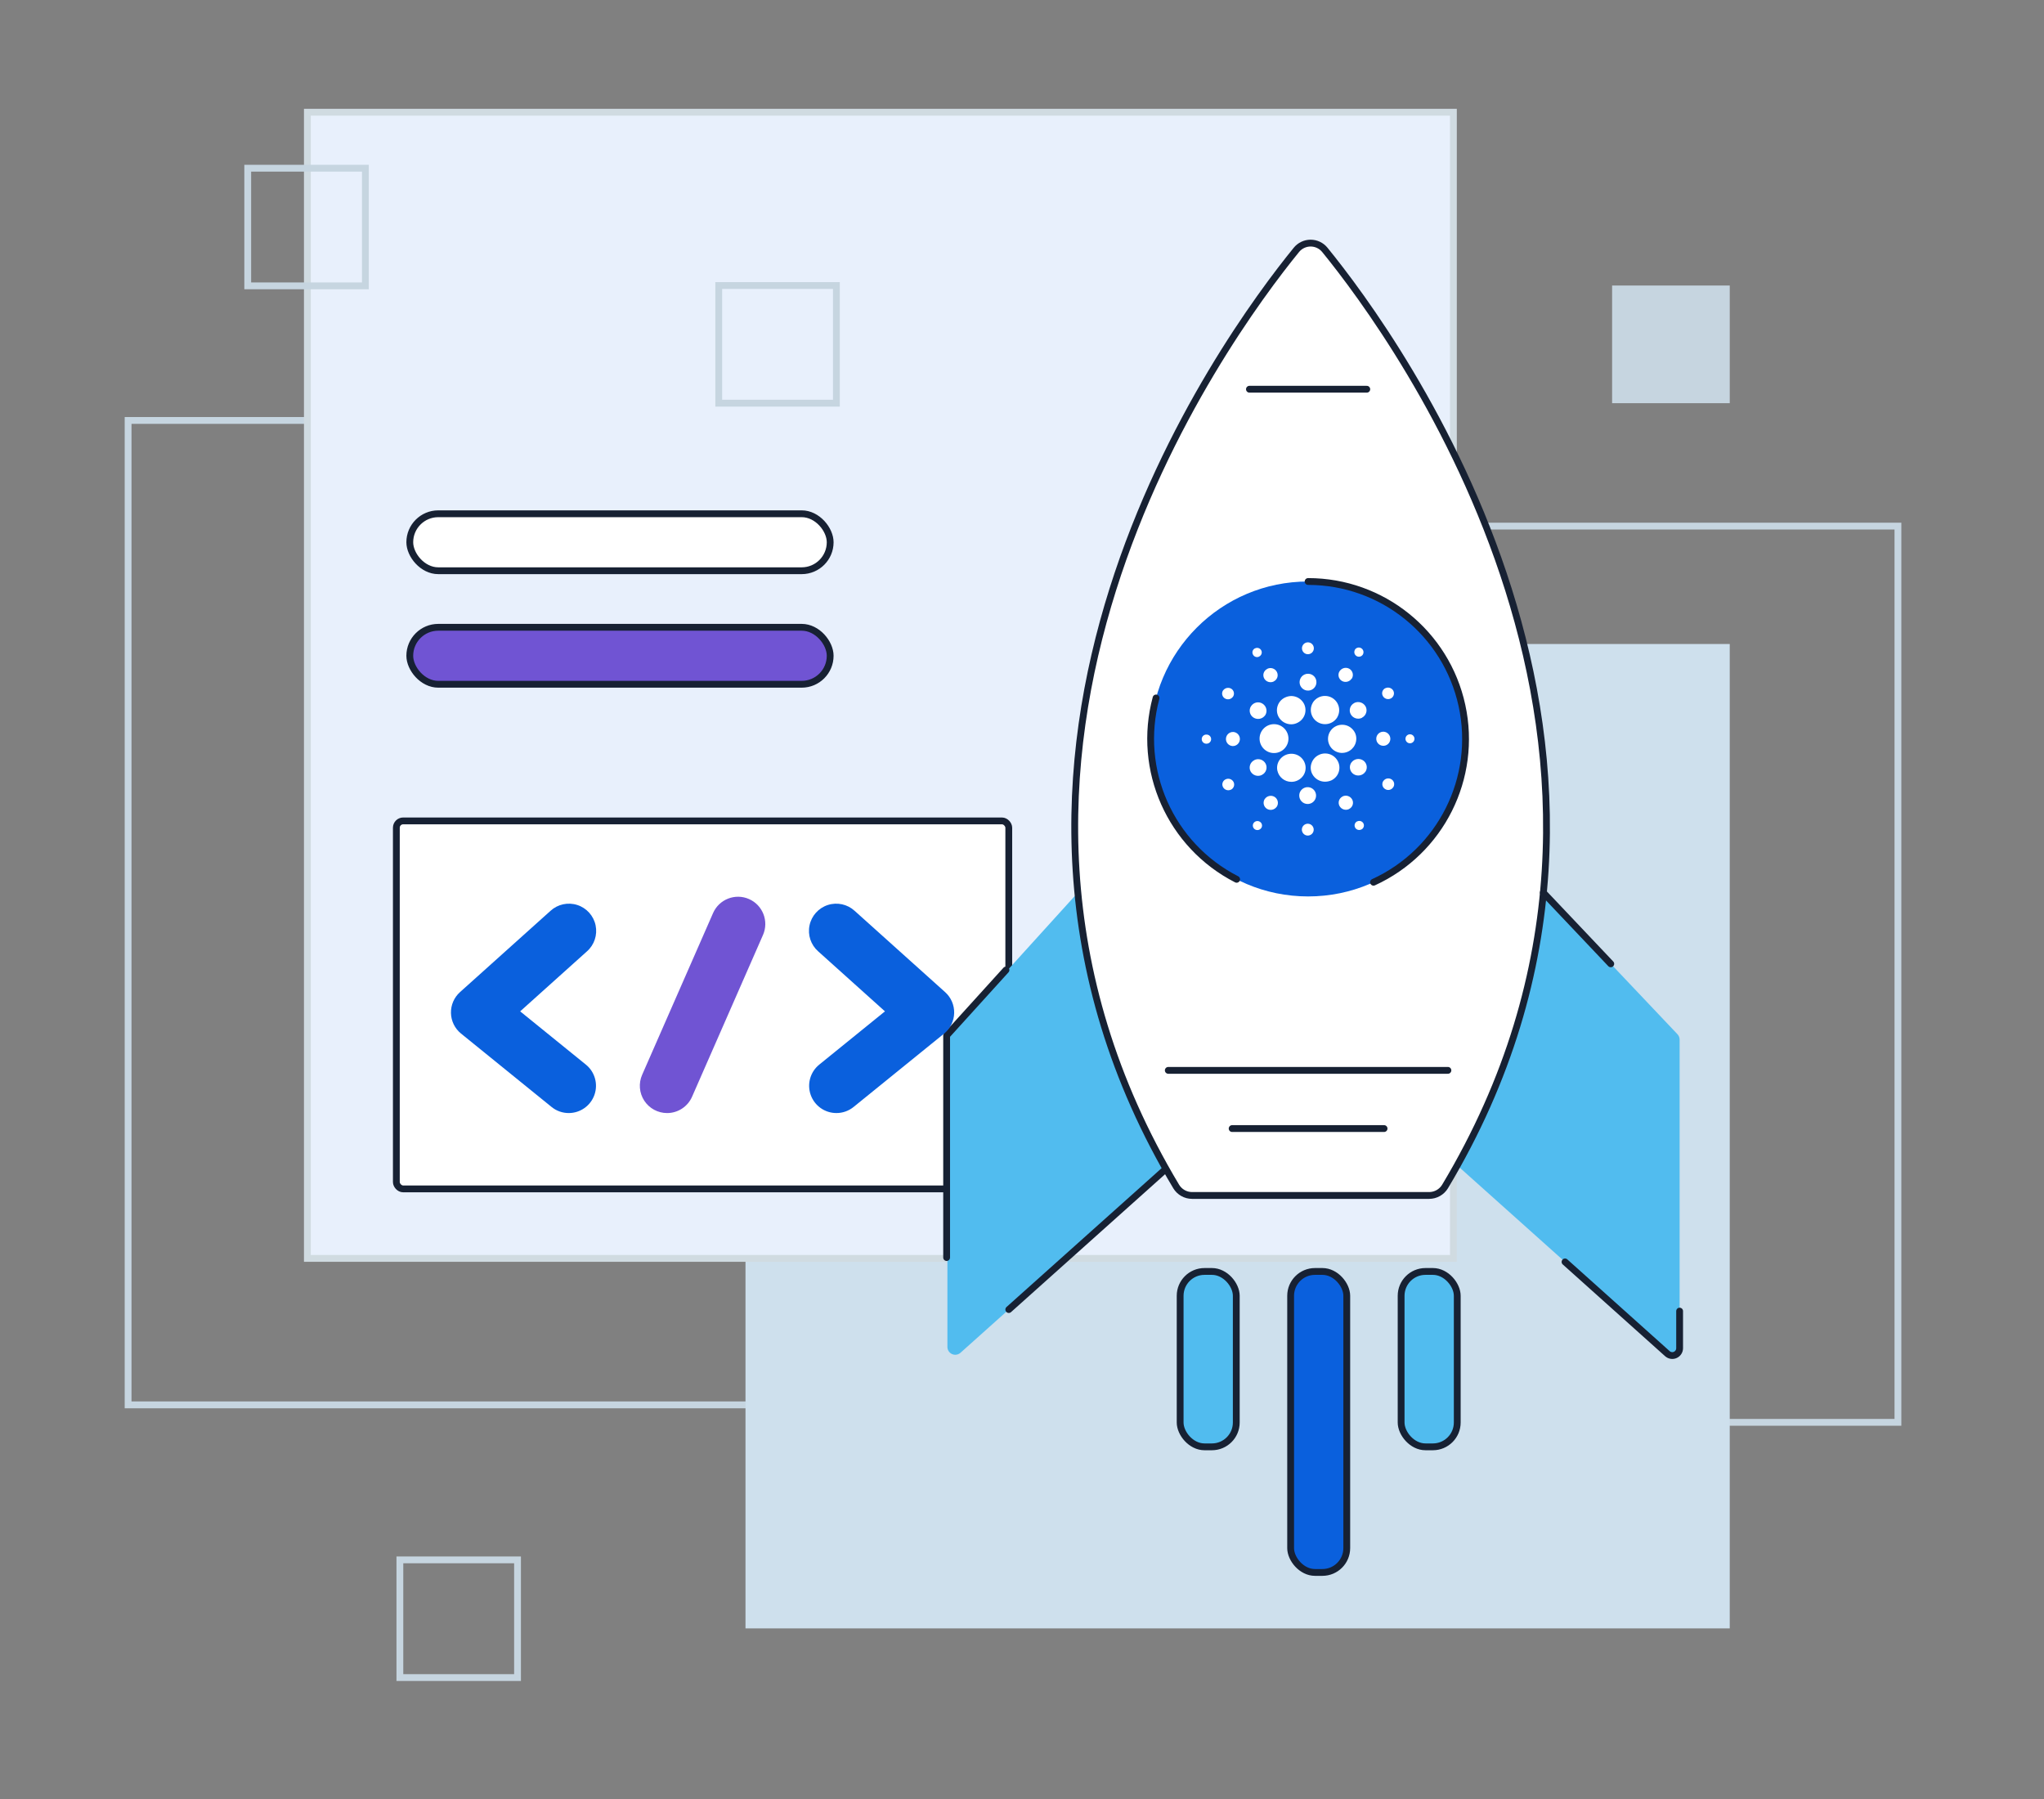 <?xml version="1.0" encoding="UTF-8"?>
<svg width="150px" height="132px" viewBox="0 0 150 132" version="1.1" xmlns="http://www.w3.org/2000/svg" xmlns:xlink="http://www.w3.org/1999/xlink">
    <rect x="0" y="0" width="150" height="132" fill="#808080" stroke="none"/>
    <title>plan_developer</title>
    <g id="Page-1" stroke="none" stroke-width="1" fill="none" fill-rule="evenodd">
        <g id="plan_developer">
            <rect id="bg-area-copy-2" x="0" y="0" width="150" height="132"></rect>
            <rect id="Rectangle" stroke="#C6D5E0" stroke-width="0.5" transform="translate(106.401, 71.484) rotate(-180) translate(-106.401, -71.484) " x="73.521" y="38.604" width="65.76" height="65.76"></rect>
            <rect id="Rectangle" stroke="#C6D5E0" stroke-width="0.5" transform="translate(45.517, 66.965) rotate(-180) translate(-45.517, -66.965) " x="9.403" y="30.85" width="72.23" height="72.229"></rect>
            <rect id="Rectangle" fill="#CEE0ED" fill-rule="nonzero" transform="translate(90.824, 83.368) rotate(-180) translate(-90.824, -83.368) " x="54.71" y="47.254" width="72.23" height="72.229"></rect>
            <rect id="Rectangle" stroke="#D0DBE1" stroke-width="0.5" fill="#E8F0FC" fill-rule="nonzero" transform="translate(64.609, 50.284) rotate(-180) translate(-64.609, -50.284) " x="22.559" y="8.233" width="84.102" height="84.102"></rect>
            <rect id="Rectangle" stroke="#C6D5E0" stroke-width="0.5" transform="translate(57.062, 25.267) rotate(-180) translate(-57.062, -25.267) " x="52.745" y="20.95" width="8.634" height="8.634"></rect>
            <rect id="Rectangle" stroke="#C6D5E0" stroke-width="0.5" transform="translate(22.498, 16.657) rotate(-180) translate(-22.498, -16.657) " x="18.182" y="12.34" width="8.634" height="8.634"></rect>
            <rect id="Rectangle" stroke="#C6D5E0" stroke-width="0.5" transform="translate(33.662, 118.772) rotate(-180) translate(-33.662, -118.772) " x="29.345" y="114.455" width="8.634" height="8.634"></rect>
            <rect id="Rectangle" fill="#C6D5E0" fill-rule="nonzero" transform="translate(122.622, 25.267) rotate(-180) translate(-122.622, -25.267) " x="118.305" y="20.95" width="8.634" height="8.634"></rect>
            <rect id="Rectangle" stroke="#172133" stroke-width="0.5" fill="#FFFFFF" fill-rule="nonzero" x="29.086" y="60.233" width="44.944" height="27.001" rx="0.5"></rect>
            <path d="M79.098,65.496 L69.675,75.889 C69.579,75.995 69.526,76.133 69.526,76.276 L69.526,98.828 C69.526,99.055 69.659,99.261 69.867,99.354 C70.074,99.447 70.316,99.409 70.486,99.258 L85.492,85.83 C85.492,85.83 79.567,75.218 79.098,65.496 Z" id="Path" fill="#51BCEF" fill-rule="nonzero"></path>
            <path d="M113.258,65.496 L123.102,75.886 C123.204,75.994 123.26,76.135 123.26,76.283 L123.26,98.828 C123.26,99.055 123.127,99.261 122.919,99.354 C122.712,99.446 122.47,99.409 122.3,99.257 L106.941,85.514 C106.941,85.514 112.844,75.752 113.258,65.496 Z" id="Path" fill="#51BCEF" fill-rule="nonzero"></path>
            <rect id="Rectangle" stroke="#172133" stroke-width="0.5" fill="#51BCEF" fill-rule="nonzero" x="86.606" y="93.291" width="4.119" height="12.869" rx="1.787"></rect>
            <rect id="Rectangle" stroke="#172133" stroke-width="0.5" fill="#51BCEF" fill-rule="nonzero" x="102.822" y="93.291" width="4.119" height="12.869" rx="1.787"></rect>
            <rect id="Rectangle" stroke="#172133" stroke-width="0.5" fill="#0A60DD" fill-rule="nonzero" x="94.714" y="93.291" width="4.119" height="22.085" rx="1.787"></rect>
            <rect id="Rectangle" stroke="#172133" stroke-width="0.5" fill="#7054D3" fill-rule="nonzero" x="30.072" y="46.027" width="30.851" height="4.18" rx="2.09"></rect>
            <rect id="Rectangle" stroke="#172133" stroke-width="0.5" fill="#FFFFFF" fill-rule="nonzero" x="30.072" y="37.697" width="30.851" height="4.18" rx="2.09"></rect>
            <path d="M95.135,18.336 C89.886,24.781 67.391,55.458 86.314,87.056 C86.561,87.466 87.004,87.716 87.483,87.716 L104.878,87.716 C105.356,87.716 105.799,87.466 106.047,87.056 C124.971,55.458 102.475,24.781 97.226,18.336 C96.971,18.021 96.586,17.837 96.181,17.837 C95.775,17.837 95.39,18.021 95.135,18.336 L95.135,18.336 Z" id="Path" stroke="#172133" stroke-width="0.5" fill="#FFFFFF" fill-rule="nonzero"></path>
            <line x1="85.735" y1="78.537" x2="106.256" y2="78.537" id="Path" stroke="#172133" stroke-width="0.5" stroke-linecap="round" stroke-linejoin="round"></line>
            <line x1="90.421" y1="82.807" x2="101.571" y2="82.807" id="Path" stroke="#172133" stroke-width="0.5" stroke-linecap="round" stroke-linejoin="round"></line>
            <line x1="91.69" y1="28.559" x2="100.302" y2="28.559" id="Path" stroke="#172133" stroke-width="0.5" stroke-linecap="round" stroke-linejoin="round"></line>
            <circle id="Oval" fill="#0A60DD" fill-rule="nonzero" cx="95.996" cy="54.221" r="11.554"></circle>
            <path d="M95.996,42.667 C101.431,42.667 106.131,46.456 107.286,51.766 C108.441,57.077 105.739,62.475 100.796,64.734" id="Path" stroke="#172133" stroke-width="0.5" stroke-linecap="round" stroke-linejoin="round"></path>
            <path d="M90.751,64.519 C85.887,62.035 83.422,56.488 84.837,51.213" id="Path" stroke="#172133" stroke-width="0.5" stroke-linecap="round" stroke-linejoin="round"></path>
            <g id="ae0978ec-782b-424a-946e-7ea03993d910" transform="translate(88, 47)" fill="#FFFFFF" fill-rule="nonzero">
                <g id="a561f794-d053-4748-8eb7-03edb57b4f32">
                    <path d="M6.756,6.145 C6.364,6.145 6.004,5.928 5.821,5.582 C5.563,5.075 5.763,4.455 6.268,4.196 C6.278,4.196 6.278,4.186 6.288,4.186 C6.434,4.114 6.593,4.074 6.756,4.069 C7.148,4.069 7.508,4.286 7.691,4.633 C7.949,5.14 7.749,5.759 7.243,6.019 C7.233,6.019 7.233,6.029 7.223,6.029 C7.079,6.105 6.919,6.145 6.756,6.145 M5.522,8.254 L5.466,8.254 C4.886,8.239 4.426,7.76 4.434,7.18 C4.442,6.601 4.914,6.135 5.494,6.135 C6.074,6.135 6.546,6.601 6.554,7.18 C6.562,7.76 6.102,8.239 5.522,8.254 M6.762,10.366 C6.271,10.365 5.847,10.024 5.741,9.544 C5.684,9.276 5.739,8.997 5.893,8.771 C6.216,8.294 6.862,8.163 7.346,8.476 C7.577,8.628 7.738,8.865 7.793,9.136 C7.849,9.404 7.794,9.683 7.641,9.909 C7.442,10.198 7.113,10.37 6.762,10.367 M9.236,10.357 C8.844,10.357 8.484,10.14 8.301,9.793 C8.173,9.548 8.153,9.261 8.245,9 C8.334,8.739 8.522,8.523 8.768,8.4 C8.916,8.322 9.08,8.283 9.246,8.284 C9.641,8.284 10.002,8.505 10.181,8.858 C10.439,9.364 10.239,9.984 9.733,10.244 C9.723,10.244 9.723,10.254 9.713,10.254 C9.563,10.321 9.4,10.356 9.236,10.356 M10.479,8.244 L10.423,8.244 C10.052,8.22 9.723,7.999 9.561,7.664 C9.398,7.33 9.427,6.935 9.637,6.628 C9.847,6.322 10.205,6.151 10.575,6.182 C10.839,6.2 11.085,6.32 11.262,6.517 C11.453,6.716 11.55,6.987 11.53,7.263 C11.496,7.817 11.035,8.248 10.479,8.244 M9.236,6.135 C8.859,6.135 8.512,5.932 8.327,5.603 C8.143,5.274 8.151,4.872 8.347,4.55 C8.347,4.54 8.357,4.54 8.357,4.53 C8.553,4.237 8.883,4.061 9.236,4.063 C9.613,4.063 9.96,4.266 10.144,4.595 C10.329,4.924 10.321,5.326 10.125,5.648 C10.125,5.658 10.115,5.658 10.115,5.668 C9.919,5.961 9.589,6.137 9.236,6.135 M5.705,2.305 C5.767,2.425 5.78,2.565 5.739,2.694 C5.697,2.823 5.606,2.93 5.486,2.992 C5.483,2.992 5.481,2.993 5.479,2.995 C5.477,2.997 5.476,2.999 5.476,3.002 C5.217,3.129 4.904,3.028 4.769,2.773 C4.707,2.653 4.694,2.513 4.735,2.384 C4.777,2.255 4.868,2.148 4.988,2.087 C4.994,2.087 4.998,2.082 4.998,2.076 C5.122,2.013 5.266,2.001 5.399,2.044 C5.532,2.087 5.642,2.181 5.705,2.305 M2.521,6.709 C2.802,6.735 3.01,6.981 2.989,7.262 C2.968,7.543 2.726,7.756 2.445,7.74 C2.16,7.719 1.946,7.471 1.968,7.186 C1.989,6.901 2.237,6.688 2.521,6.709 L2.521,6.709 M4.816,11.626 C4.978,11.389 5.298,11.321 5.542,11.474 C5.778,11.627 5.85,11.939 5.705,12.18 C5.705,12.183 5.703,12.185 5.702,12.187 C5.7,12.189 5.697,12.19 5.694,12.19 C5.533,12.428 5.212,12.495 4.968,12.343 C4.732,12.19 4.661,11.877 4.806,11.636 C4.816,11.636 4.816,11.636 4.816,11.626 M10.297,12.134 C10.234,12.014 10.222,11.874 10.263,11.745 C10.304,11.616 10.395,11.509 10.516,11.447 C10.521,11.447 10.526,11.443 10.526,11.437 C10.784,11.31 11.097,11.411 11.232,11.666 C11.295,11.786 11.307,11.926 11.266,12.055 C11.225,12.184 11.134,12.291 11.013,12.352 C11.011,12.352 11.008,12.354 11.006,12.355 C11.004,12.357 11.003,12.36 11.003,12.363 C10.745,12.489 10.432,12.388 10.297,12.134 M13.477,7.72 C13.192,7.699 12.978,7.451 12.999,7.166 C13.021,6.882 13.268,6.668 13.553,6.689 C13.832,6.714 14.042,6.953 14.031,7.233 C14.025,7.372 13.963,7.503 13.858,7.595 C13.754,7.687 13.616,7.733 13.477,7.72 L13.477,7.72 M11.186,2.8 C11.024,3.038 10.703,3.105 10.46,2.953 C10.345,2.879 10.265,2.764 10.236,2.631 C10.208,2.499 10.233,2.36 10.307,2.246 C10.307,2.241 10.311,2.236 10.317,2.236 C10.479,1.999 10.799,1.931 11.043,2.084 C11.279,2.237 11.351,2.549 11.206,2.79 L11.186,2.8 M4.557,0.718 C4.598,0.796 4.606,0.887 4.579,0.971 C4.552,1.055 4.493,1.125 4.415,1.165 C4.409,1.165 4.405,1.17 4.405,1.175 C4.324,1.217 4.23,1.225 4.143,1.196 C4.057,1.167 3.986,1.105 3.947,1.023 C3.906,0.945 3.899,0.853 3.925,0.769 C3.952,0.685 4.011,0.616 4.09,0.575 L4.1,0.575 C4.265,0.489 4.47,0.553 4.557,0.718 M0.555,6.898 C0.675,6.902 0.783,6.969 0.84,7.074 C0.897,7.18 0.893,7.307 0.83,7.409 C0.767,7.511 0.655,7.572 0.535,7.568 L0.515,7.568 C0.33,7.562 0.184,7.408 0.19,7.223 C0.195,7.038 0.35,6.892 0.535,6.898 L0.555,6.898 M3.994,13.394 C4.097,13.24 4.305,13.197 4.461,13.298 C4.613,13.393 4.66,13.592 4.567,13.745 L4.557,13.755 C4.453,13.909 4.246,13.952 4.09,13.851 C4.016,13.804 3.965,13.729 3.947,13.643 C3.929,13.557 3.945,13.467 3.994,13.394 L3.994,13.394 M11.444,13.719 C11.404,13.641 11.396,13.549 11.423,13.465 C11.449,13.381 11.509,13.312 11.587,13.271 L11.597,13.271 C11.763,13.187 11.966,13.25 12.055,13.414 C12.095,13.492 12.103,13.583 12.076,13.667 C12.049,13.751 11.99,13.821 11.912,13.861 L11.902,13.861 C11.736,13.948 11.532,13.884 11.444,13.719 M15.447,7.538 C15.329,7.529 15.225,7.458 15.173,7.351 C15.122,7.245 15.132,7.119 15.198,7.021 C15.265,6.924 15.379,6.869 15.497,6.878 C15.614,6.887 15.719,6.958 15.77,7.065 C15.821,7.171 15.812,7.297 15.745,7.395 C15.678,7.492 15.564,7.547 15.447,7.538 M12.008,1.036 C11.906,1.188 11.701,1.232 11.545,1.134 C11.39,1.036 11.341,0.832 11.434,0.674 L11.434,0.664 C11.538,0.509 11.748,0.465 11.904,0.567 C12.061,0.668 12.108,0.877 12.008,1.036 L12.008,1.036 M4.663,4.637 C4.941,4.817 5.026,5.185 4.856,5.469 L4.846,5.479 C4.652,5.758 4.273,5.834 3.987,5.651 C3.707,5.472 3.625,5.099 3.804,4.819 L3.814,4.809 C3.903,4.673 4.043,4.578 4.203,4.545 C4.362,4.513 4.528,4.546 4.663,4.636 M4.05,8.771 C4.354,8.616 4.726,8.736 4.882,9.04 C4.955,9.183 4.967,9.349 4.916,9.502 C4.866,9.654 4.757,9.78 4.614,9.852 C4.611,9.852 4.609,9.853 4.607,9.855 C4.605,9.857 4.604,9.86 4.604,9.862 C4.299,10.013 3.931,9.894 3.771,9.594 C3.699,9.45 3.687,9.284 3.737,9.132 C3.788,8.98 3.897,8.853 4.04,8.781 C4.04,8.779 4.041,8.776 4.043,8.774 C4.045,8.772 4.047,8.771 4.05,8.771 M7.346,11.351 C7.355,11.102 7.514,10.883 7.748,10.796 C7.982,10.709 8.246,10.772 8.415,10.955 C8.585,11.138 8.628,11.405 8.524,11.632 C8.42,11.859 8.189,12.001 7.939,11.991 L7.929,11.991 C7.593,11.973 7.334,11.688 7.346,11.351 M11.338,9.803 C11.059,9.622 10.978,9.251 11.156,8.971 C11.156,8.965 11.16,8.961 11.166,8.961 C11.359,8.682 11.738,8.606 12.025,8.788 C12.304,8.968 12.386,9.34 12.207,9.62 L12.197,9.63 C12.004,9.91 11.624,9.986 11.338,9.803 M11.952,5.668 C11.647,5.818 11.278,5.699 11.119,5.399 C11.045,5.257 11.031,5.092 11.08,4.939 C11.128,4.787 11.236,4.66 11.378,4.587 C11.384,4.587 11.388,4.582 11.388,4.577 C11.692,4.427 12.061,4.546 12.22,4.845 C12.293,4.989 12.305,5.155 12.254,5.307 C12.204,5.46 12.095,5.586 11.952,5.658 C11.958,5.658 11.952,5.668 11.952,5.668 M8.606,3.078 C8.597,3.327 8.438,3.546 8.204,3.633 C7.97,3.72 7.706,3.657 7.537,3.474 C7.367,3.291 7.324,3.024 7.428,2.797 C7.532,2.57 7.763,2.428 8.012,2.438 L8.023,2.438 C8.185,2.444 8.338,2.516 8.448,2.636 C8.557,2.756 8.614,2.915 8.606,3.078 M2.359,3.535 C2.453,3.594 2.519,3.687 2.544,3.795 C2.569,3.902 2.55,4.015 2.492,4.109 L2.482,4.119 C2.348,4.315 2.082,4.37 1.882,4.242 C1.788,4.183 1.721,4.09 1.696,3.982 C1.671,3.875 1.69,3.762 1.749,3.668 L1.759,3.658 C1.897,3.467 2.158,3.414 2.359,3.535 M1.941,10.184 C2.156,10.08 2.414,10.165 2.525,10.376 C2.629,10.582 2.547,10.834 2.342,10.94 L2.332,10.94 C2.118,11.044 1.859,10.959 1.749,10.748 C1.696,10.648 1.687,10.531 1.724,10.425 C1.76,10.318 1.839,10.231 1.941,10.184 L1.941,10.184 M7.538,13.861 C7.545,13.621 7.746,13.433 7.986,13.44 C8.226,13.448 8.414,13.648 8.407,13.888 C8.4,14.128 8.199,14.316 7.959,14.309 L7.949,14.309 C7.714,14.295 7.532,14.097 7.538,13.861 M13.639,10.89 C13.545,10.832 13.479,10.739 13.454,10.631 C13.429,10.523 13.448,10.41 13.507,10.317 L13.517,10.307 C13.651,10.11 13.916,10.056 14.117,10.184 C14.21,10.242 14.277,10.336 14.302,10.443 C14.327,10.551 14.308,10.664 14.249,10.758 L14.239,10.768 C14.177,10.864 14.078,10.932 13.965,10.955 C13.852,10.978 13.735,10.955 13.639,10.89 M14.06,4.252 C13.846,4.356 13.588,4.271 13.477,4.06 C13.424,3.961 13.414,3.845 13.449,3.739 C13.483,3.633 13.559,3.545 13.659,3.496 L13.669,3.496 C13.884,3.392 14.142,3.477 14.253,3.688 C14.302,3.789 14.31,3.904 14.274,4.01 C14.238,4.116 14.161,4.203 14.06,4.252 L14.06,4.252 M8.417,0.575 C8.414,0.754 8.301,0.913 8.132,0.975 C7.964,1.038 7.775,0.99 7.656,0.856 C7.536,0.722 7.512,0.528 7.594,0.368 C7.675,0.209 7.847,0.116 8.025,0.134 C8.251,0.155 8.422,0.348 8.417,0.575" id="ad364dd7-8b36-48b3-8cd9-f328930b0782"></path>
                </g>
            </g>
            <line x1="85.492" y1="85.829" x2="74.03" y2="96.087" id="Path" stroke="#172133" stroke-width="0.5" stroke-linecap="round" stroke-linejoin="round"></line>
            <polyline id="Path" stroke="#172133" stroke-width="0.5" stroke-linecap="round" stroke-linejoin="round" points="73.824 71.175 69.469 75.978 69.469 92.27"></polyline>
            <path d="M114.85,92.591 L122.362,99.324 C122.521,99.466 122.747,99.502 122.941,99.415 C123.135,99.328 123.26,99.136 123.26,98.923 L123.26,96.201" id="Path" stroke="#172133" stroke-width="0.5" stroke-linecap="round" stroke-linejoin="round"></path>
            <line x1="113.258" y1="65.496" x2="118.207" y2="70.72" id="Path" stroke="#172133" stroke-width="0.5" stroke-linecap="round" stroke-linejoin="round"></line>
            <path d="M48.954,81.67 C48.279,81.669 47.649,81.328 47.28,80.763 C46.911,80.197 46.852,79.484 47.123,78.865 L52.329,66.995 C52.773,65.983 53.953,65.522 54.965,65.966 C55.976,66.41 56.437,67.59 55.993,68.602 L50.787,80.473 C50.468,81.2 49.748,81.67 48.954,81.67 Z" id="Path" fill="#7054D3" fill-rule="nonzero"></path>
            <path d="M61.381,81.669 C60.533,81.67 59.778,81.137 59.494,80.338 C59.211,79.54 59.462,78.649 60.12,78.116 L64.943,74.207 L60.044,69.806 C59.504,69.331 59.261,68.603 59.408,67.899 C59.554,67.195 60.067,66.624 60.751,66.403 C61.435,66.182 62.185,66.345 62.716,66.83 L69.359,72.797 C69.795,73.188 70.037,73.75 70.022,74.335 C70.008,74.92 69.738,75.47 69.283,75.839 L62.64,81.223 C62.284,81.512 61.839,81.67 61.381,81.669 L61.381,81.669 Z" id="Path" fill="#0A60DD" fill-rule="nonzero"></path>
            <path d="M41.736,81.669 C41.278,81.67 40.834,81.512 40.478,81.223 L33.834,75.838 C33.379,75.47 33.108,74.92 33.094,74.335 C33.079,73.75 33.321,73.188 33.757,72.796 L40.401,66.83 C40.932,66.345 41.682,66.182 42.366,66.403 C43.05,66.624 43.563,67.195 43.709,67.899 C43.855,68.603 43.613,69.331 43.073,69.806 L38.173,74.207 L42.996,78.116 C43.654,78.649 43.905,79.539 43.622,80.338 C43.339,81.136 42.583,81.67 41.736,81.669 L41.736,81.669 Z" id="Path" fill="#0A60DD" fill-rule="nonzero"></path>
        </g>
    </g>
</svg>
